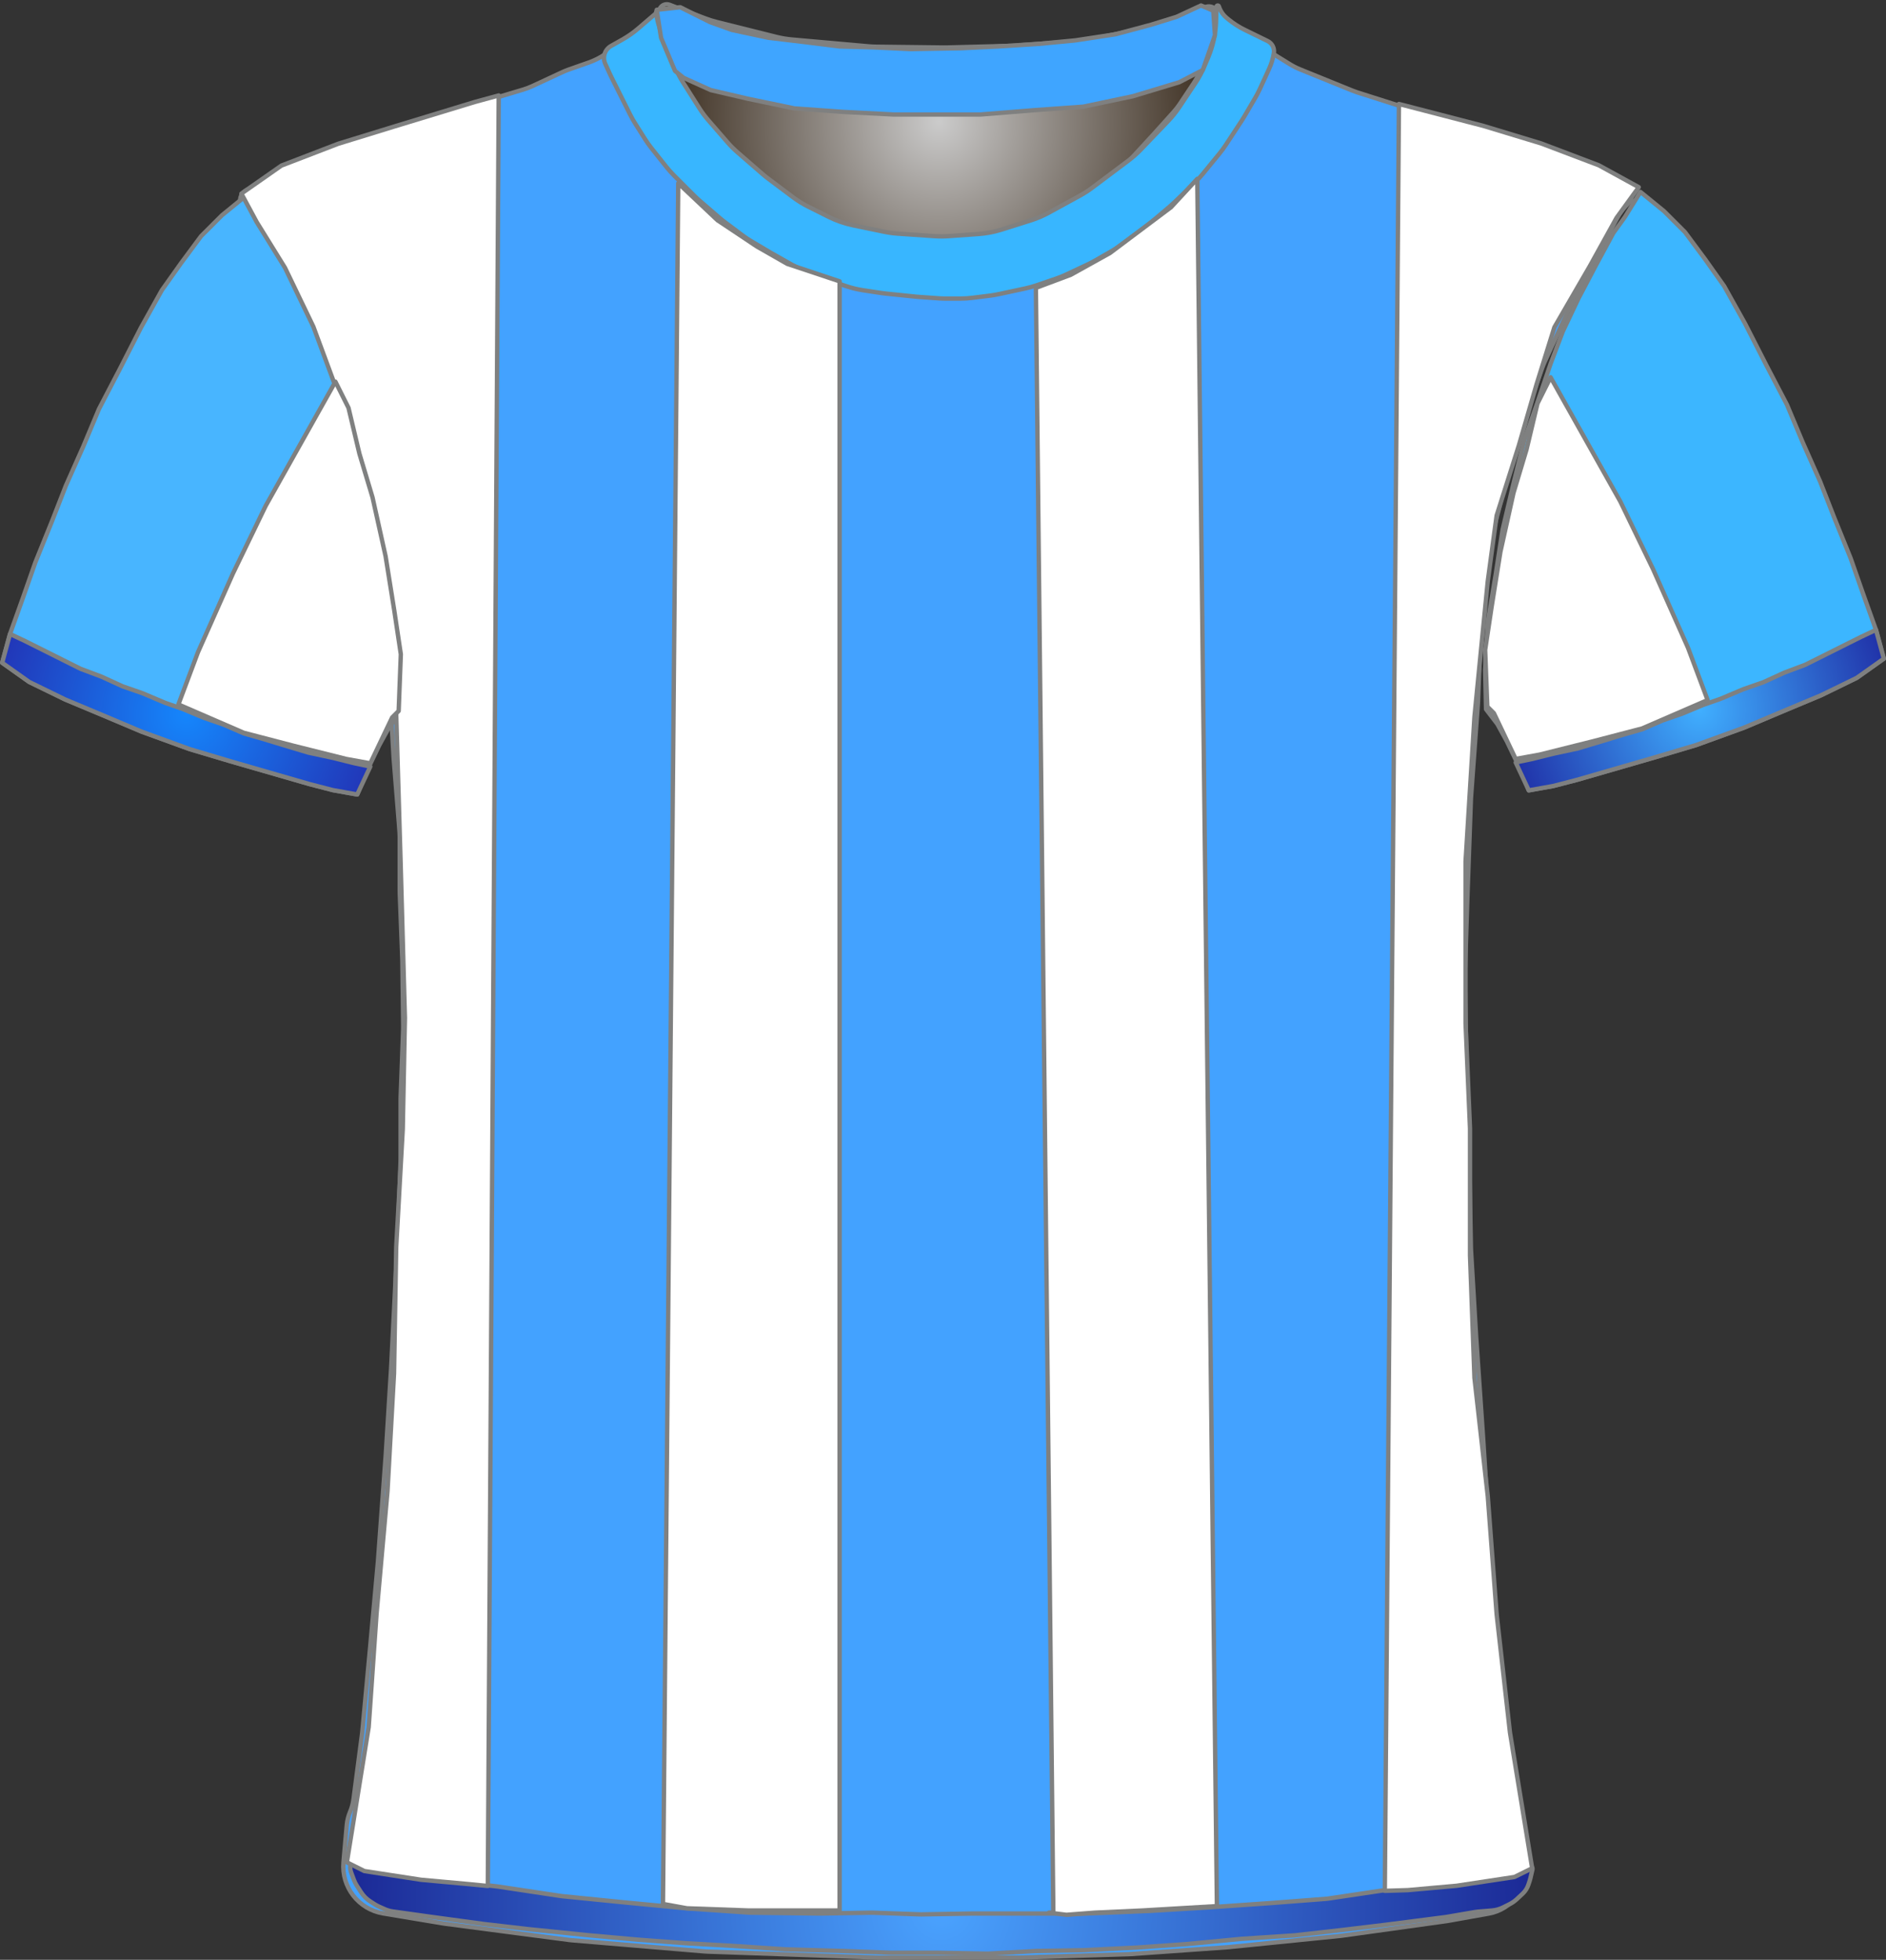<?xml version="1.0" encoding="UTF-8" standalone="no"?>
<!DOCTYPE svg PUBLIC "-//W3C//DTD SVG 1.1//EN" "http://www.w3.org/Graphics/SVG/1.1/DTD/svg11.dtd">
<svg xmlns="http://www.w3.org/2000/svg" xmlns:xl="http://www.w3.org/1999/xlink" version="1.1" viewBox="-954.5 -70.5 432.405 449.309" width="432.405pt" height="449.309pt" xmlns:dc="http://purl.org/dc/elements/1.1/">
  <rect x="-954.5" y="-70.5" width="432.405" height="449.309" fill="#333333" stroke="none"/>
  <defs>
    <radialGradient cx="0" cy="0" r="1" id="Gradient" gradientUnits="userSpaceOnUse">
      <stop offset="0" stop-color="#cbcbcb"/>
      <stop offset="1" stop-color="#2b1b0b"/>
    </radialGradient>
    <radialGradient id="Obj_Gradient" xl:href="#Gradient" gradientTransform="translate(-739.241 -42.6) scale(70.263)"/>
    <radialGradient cx="0" cy="0" r="1" id="Gradient_2" gradientUnits="userSpaceOnUse">
      <stop offset="0" stop-color="#1586fc"/>
      <stop offset="1" stop-color="#2233b5"/>
    </radialGradient>
    <radialGradient id="Obj_Gradient_2" xl:href="#Gradient_2" gradientTransform="translate(-911.8 93.246) scale(46.037)"/>
    <radialGradient cx="0" cy="0" r="1" id="Gradient_3" gradientUnits="userSpaceOnUse">
      <stop offset="0" stop-color="#40afff"/>
      <stop offset="1" stop-color="#1f2da5"/>
    </radialGradient>
    <radialGradient id="Obj_Gradient_3" xl:href="#Gradient_3" gradientTransform="translate(-564.795 92.303) scale(46.037)"/>
    <radialGradient cx="0" cy="0" r="1" id="Gradient_4" gradientUnits="userSpaceOnUse">
      <stop offset="0" stop-color="#4aa3ff"/>
      <stop offset="1" stop-color="#1b2895"/>
    </radialGradient>
    <radialGradient id="Obj_Gradient_4" xl:href="#Gradient_4" gradientTransform="translate(-738.67 366.983) scale(135.941)"/>
  </defs>
  <g stroke="none" stroke-opacity="1" stroke-dasharray="none" fill="none" fill-opacity="1">
    <title>spal</title>
    <rect fill="white" width="432.405" height="449.309"/>
    <g>
      <title>Capa 1</title>
      <path d="M -800.994 -69.41 L -792.829 -66.292 C -791.971 -65.964 -791.094 -65.688 -790.203 -65.466 L -776.486 -62.036 C -775.324 -61.746 -774.142 -61.547 -772.949 -61.44 L -755.423 -59.879 C -754.835 -59.826 -754.245 -59.796 -753.655 -59.789 L -738.176 -59.605 C -737.886 -59.602 -737.596 -59.604 -737.305 -59.611 L -722.882 -59.986 C -722.521 -59.995 -722.161 -60.013 -721.801 -60.04 L -707.429 -61.091 C -706.438 -61.164 -705.452 -61.3 -704.479 -61.5 L -692.906 -63.878 C -691.864 -64.093 -690.838 -64.379 -689.835 -64.735 L -678.083 -68.91 C -676.993 -69.297 -675.79 -68.766 -675.341 -67.7 L -675.341 -67.7 C -674.819 -66.46 -674.667 -65.095 -674.903 -63.771 L -675.084 -62.76 C -675.387 -61.059 -675.882 -59.397 -676.558 -57.807 L -678.101 -54.176 C -678.66 -52.861 -679.339 -51.602 -680.131 -50.414 L -683.817 -44.885 C -684.565 -43.764 -685.409 -42.71 -686.341 -41.737 L -692.636 -35.162 C -693.505 -34.256 -694.445 -33.422 -695.449 -32.668 L -703.824 -26.387 C -704.701 -25.73 -705.623 -25.136 -706.584 -24.61 L -713.769 -20.679 C -715.081 -19.961 -716.458 -19.373 -717.884 -18.923 L -724.557 -16.816 C -726.273 -16.274 -728.048 -15.935 -729.844 -15.807 L -736.73 -15.315 C -737.803 -15.238 -738.879 -15.237 -739.951 -15.311 L -748.388 -15.893 C -749.422 -15.964 -750.45 -16.105 -751.465 -16.315 L -758.6 -17.792 C -760.552 -18.196 -762.443 -18.851 -764.226 -19.743 L -768.886 -22.073 C -770.12 -22.69 -771.296 -23.416 -772.4 -24.244 L -778.082 -28.506 C -778.521 -28.835 -778.948 -29.18 -779.363 -29.54 L -785.118 -34.538 C -785.932 -35.245 -786.696 -36.009 -787.403 -36.823 L -791.808 -41.896 C -792.562 -42.764 -793.25 -43.688 -793.866 -44.659 L -797.6 -50.547 C -797.96 -51.115 -798.296 -51.699 -798.605 -52.297 L -800.225 -55.43 C -800.835 -56.608 -801.341 -57.836 -801.738 -59.101 L -803.018 -63.174 C -803.233 -63.858 -803.416 -64.551 -803.566 -65.251 L -803.641 -65.6 C -803.835 -66.508 -803.728 -67.456 -803.335 -68.297 L -803.241 -68.5 C -802.846 -69.345 -801.866 -69.742 -800.994 -69.41 Z" fill="url(#Obj_Gradient)"/>
      <path d="M -800.994 -69.41 L -792.829 -66.292 C -791.971 -65.964 -791.094 -65.688 -790.203 -65.466 L -776.486 -62.036 C -775.324 -61.746 -774.142 -61.547 -772.949 -61.44 L -755.423 -59.879 C -754.835 -59.826 -754.245 -59.796 -753.655 -59.789 L -738.176 -59.605 C -737.886 -59.602 -737.596 -59.604 -737.305 -59.611 L -722.882 -59.986 C -722.521 -59.995 -722.161 -60.013 -721.801 -60.04 L -707.429 -61.091 C -706.438 -61.164 -705.452 -61.3 -704.479 -61.5 L -692.906 -63.878 C -691.864 -64.093 -690.838 -64.379 -689.835 -64.735 L -678.083 -68.91 C -676.993 -69.297 -675.79 -68.766 -675.341 -67.7 L -675.341 -67.7 C -674.819 -66.46 -674.667 -65.095 -674.903 -63.771 L -675.084 -62.76 C -675.387 -61.059 -675.882 -59.397 -676.558 -57.807 L -678.101 -54.176 C -678.66 -52.861 -679.339 -51.602 -680.131 -50.414 L -683.817 -44.885 C -684.565 -43.764 -685.409 -42.71 -686.341 -41.737 L -692.636 -35.162 C -693.505 -34.256 -694.445 -33.422 -695.449 -32.668 L -703.824 -26.387 C -704.701 -25.73 -705.623 -25.136 -706.584 -24.61 L -713.769 -20.679 C -715.081 -19.961 -716.458 -19.373 -717.884 -18.923 L -724.557 -16.816 C -726.273 -16.274 -728.048 -15.935 -729.844 -15.807 L -736.73 -15.315 C -737.803 -15.238 -738.879 -15.237 -739.951 -15.311 L -748.388 -15.893 C -749.422 -15.964 -750.45 -16.105 -751.465 -16.315 L -758.6 -17.792 C -760.552 -18.196 -762.443 -18.851 -764.226 -19.743 L -768.886 -22.073 C -770.12 -22.69 -771.296 -23.416 -772.4 -24.244 L -778.082 -28.506 C -778.521 -28.835 -778.948 -29.18 -779.363 -29.54 L -785.118 -34.538 C -785.932 -35.245 -786.696 -36.009 -787.403 -36.823 L -791.808 -41.896 C -792.562 -42.764 -793.25 -43.688 -793.866 -44.659 L -797.6 -50.547 C -797.96 -51.115 -798.296 -51.699 -798.605 -52.297 L -800.225 -55.43 C -800.835 -56.608 -801.341 -57.836 -801.738 -59.101 L -803.018 -63.174 C -803.233 -63.858 -803.416 -64.551 -803.566 -65.251 L -803.641 -65.6 C -803.835 -66.508 -803.728 -67.456 -803.335 -68.297 L -803.241 -68.5 C -802.846 -69.345 -801.866 -69.742 -800.994 -69.41 Z" stroke="#7f8080" stroke-linecap="round" stroke-linejoin="round" stroke-width="1"/>
      <path d="M -866.67 368.173 L -852.928 370.463 C -852.744 370.494 -852.56 370.521 -852.376 370.545 L -824.023 374.261 C -823.776 374.293 -823.529 374.32 -823.281 374.34 L -793.038 376.877 C -792.781 376.898 -792.524 376.914 -792.266 376.923 L -753.335 378.299 C -753.147 378.306 -752.958 378.309 -752.77 378.309 L -721.303 378.309 C -721.136 378.309 -720.969 378.307 -720.803 378.301 L -695.768 377.519 C -695.558 377.512 -695.348 377.502 -695.138 377.487 L -673.09 375.926 C -672.932 375.915 -672.774 375.901 -672.616 375.885 L -647.355 373.34 C -647.154 373.319 -646.952 373.295 -646.751 373.267 L -622.959 369.952 C -622.755 369.923 -622.551 369.891 -622.348 369.855 L -613.153 368.209 C -607.826 367.256 -604.175 362.302 -604.841 356.932 L -607.049 339.141 C -607.051 339.12 -607.054 339.099 -607.056 339.077 L -610.62 309.379 C -610.642 309.199 -610.66 309.019 -610.676 308.839 L -613.038 281.279 C -613.048 281.166 -613.056 281.052 -613.064 280.938 L -614.45 259.347 C -614.452 259.322 -614.453 259.297 -614.455 259.271 L -616.047 236.185 C -616.051 236.134 -616.054 236.084 -616.057 236.033 L -617.234 216.231 C -617.246 216.016 -617.255 215.802 -617.259 215.587 L -617.651 194.992 C -617.652 194.937 -617.653 194.882 -617.655 194.826 L -618.25 174.592 C -618.252 174.537 -618.253 174.482 -618.254 174.426 L -618.645 153.917 C -618.65 153.645 -618.648 153.373 -618.64 153.102 L -618.054 134.742 C -618.053 134.72 -618.052 134.698 -618.051 134.676 L -617.263 112.807 C -617.256 112.608 -617.245 112.41 -617.231 112.212 L -615.673 90.991 C -615.659 90.803 -615.649 90.615 -615.642 90.426 L -614.887 70.528 C -614.864 69.916 -614.806 69.306 -614.713 68.701 L -611.974 50.897 C -611.893 50.372 -611.786 49.851 -611.654 49.337 L -607.025 31.379 C -606.91 30.933 -606.776 30.491 -606.623 30.056 L -600.902 13.817 C -600.736 13.345 -600.548 12.882 -600.338 12.428 L -594.807 .443 C -594.704 .22 -594.596 33051733e-11 -594.483 -.217 L -589.121 -10.559 C -589.075 -10.647 -589.029 -10.734 -588.982 -10.822 L -583.766 -20.439 C -583.028 -21.798 -582.079 -23.031 -580.953 -24.091 L -580.953 -24.091 C -580.277 -24.726 -580.245 -25.789 -580.881 -26.464 C -581.005 -26.596 -581.15 -26.707 -581.31 -26.793 L -584.525 -28.515 C -584.743 -28.632 -584.965 -28.744 -585.188 -28.851 L -593.042 -32.6 C -593.449 -32.794 -593.864 -32.97 -594.285 -33.13 L -603.96 -36.78 C -604.155 -36.854 -604.351 -36.924 -604.549 -36.99 L -617.244 -41.221 C -617.383 -41.268 -617.523 -41.312 -617.663 -41.355 L -630.547 -45.259 C -630.617 -45.28 -630.688 -45.302 -630.758 -45.324 L -643.262 -49.303 C -643.656 -49.428 -644.044 -49.569 -644.427 -49.724 L -656.403 -54.584 C -657.235 -54.921 -658.036 -55.328 -658.8 -55.8 L -668.419 -61.746 C -668.575 -61.843 -668.729 -61.942 -668.881 -62.043 L -673.771 -65.303 C -674.753 -65.957 -675.624 -66.763 -676.353 -67.691 L -676.353 -67.691 C -676.458 -67.825 -676.653 -67.849 -676.787 -67.743 C -676.89 -67.662 -676.931 -67.526 -676.89 -67.402 L -676.753 -66.991 C -676.293 -65.613 -676.189 -64.142 -676.449 -62.713 L -676.844 -60.54 C -677.115 -59.048 -677.597 -57.603 -678.275 -56.246 L -679.807 -53.182 C -680.104 -52.588 -680.437 -52.014 -680.805 -51.462 L -684.009 -46.656 C -684.438 -46.014 -684.912 -45.403 -685.429 -44.828 L -689.991 -39.759 C -690.032 -39.714 -690.073 -39.668 -690.115 -39.623 L -696.109 -33.115 C -696.737 -32.434 -697.423 -31.808 -698.159 -31.245 L -703.183 -27.403 C -703.629 -27.062 -704.093 -26.744 -704.572 -26.452 L -711.059 -22.497 C -711.721 -22.093 -712.411 -21.739 -713.124 -21.435 L -720.239 -18.407 C -721.047 -18.064 -721.881 -17.787 -722.734 -17.58 L -726.813 -16.591 C -727.638 -16.391 -728.478 -16.257 -729.324 -16.191 L -735.024 -15.74 C -735.443 -15.707 -735.863 -15.691 -736.283 -15.691 L -743.316 -15.691 C -744.073 -15.691 -744.829 -15.745 -745.578 -15.852 L -753.525 -16.987 C -754.01 -17.056 -754.491 -17.148 -754.968 -17.261 L -760.929 -18.681 C -762.075 -18.953 -763.187 -19.352 -764.245 -19.868 L -770.525 -22.935 C -771.01 -23.172 -771.482 -23.433 -771.941 -23.718 L -776.153 -26.332 C -776.752 -26.704 -777.326 -27.115 -777.871 -27.563 L -782.317 -31.215 C -782.541 -31.399 -782.759 -31.589 -782.973 -31.784 L -786.775 -35.27 C -787.226 -35.684 -787.654 -36.123 -788.054 -36.585 L -792.173 -41.338 C -792.493 -41.706 -792.795 -42.089 -793.079 -42.485 L -797.509 -48.655 C -798.004 -49.345 -798.443 -50.072 -798.823 -50.831 L -801.399 -55.984 C -801.435 -56.055 -801.47 -56.127 -801.504 -56.198 L -802.753 -58.791 C -803.603 -60.558 -803.959 -62.522 -803.781 -64.475 L -803.601 -66.457 C -803.577 -66.719 -803.77 -66.951 -804.032 -66.975 C -804.194 -66.989 -804.353 -66.92 -804.453 -66.791 L -804.453 -66.791 C -805.116 -65.928 -805.896 -65.162 -806.77 -64.515 L -810.667 -61.628 C -810.791 -61.537 -810.916 -61.447 -811.042 -61.359 L -815.664 -58.137 C -816.851 -57.31 -818.144 -56.648 -819.509 -56.168 L -824.116 -54.55 C -824.607 -54.377 -825.089 -54.181 -825.56 -53.962 L -832.407 -50.777 C -833.103 -50.453 -833.822 -50.18 -834.557 -49.959 L -845.428 -46.698 C -845.444 -46.693 -845.461 -46.688 -845.478 -46.683 L -856.446 -43.354 C -856.584 -43.312 -856.721 -43.268 -856.858 -43.222 L -869.779 -38.915 C -869.828 -38.899 -869.877 -38.883 -869.927 -38.867 L -881.294 -35.2 C -881.932 -34.994 -882.557 -34.748 -883.165 -34.464 L -891.097 -30.751 C -891.467 -30.578 -891.831 -30.39 -892.187 -30.189 L -898.133 -26.828 C -899.386 -26.12 -899.828 -24.53 -899.119 -23.277 C -899.042 -23.14 -898.953 -23.011 -898.853 -22.891 L -897.989 -21.854 C -897.234 -20.948 -896.581 -19.961 -896.043 -18.912 L -892.966 -12.912 C -892.89 -12.764 -892.813 -12.618 -892.733 -12.474 L -888.778 -5.317 C -888.694 -5.166 -888.613 -5.014 -888.535 -4.86 L -884.427 3.178 C -884.177 3.665 -883.953 4.165 -883.756 4.675 L -880.273 13.657 C -880.259 13.692 -880.246 13.727 -880.232 13.761 L -876.636 22.847 C -876.514 23.155 -876.401 23.467 -876.299 23.782 L -873.677 31.835 C -873.661 31.884 -873.645 31.934 -873.629 31.984 L -870.557 41.742 C -870.354 42.386 -870.192 43.042 -870.073 43.707 L -868.087 54.717 C -868.064 54.845 -868.043 54.974 -868.023 55.103 L -866.317 66.096 C -866.274 66.371 -866.239 66.648 -866.21 66.925 L -865.323 75.622 C -865.276 76.08 -865.249 76.54 -865.242 77 L -865.058 88.976 C -865.054 89.198 -865.046 89.42 -865.034 89.642 L -864.263 103.124 C -864.256 103.247 -864.248 103.371 -864.238 103.494 L -862.904 120.069 C -862.87 120.495 -862.853 120.924 -862.853 121.352 L -862.853 133.802 C -862.853 134.007 -862.849 134.212 -862.841 134.417 L -862.26 149.506 C -862.255 149.641 -862.252 149.777 -862.25 149.913 L -862.058 164.709 C -862.054 164.976 -862.058 165.242 -862.067 165.509 L -862.642 181.013 C -862.649 181.21 -862.653 181.408 -862.653 181.605 L -862.653 195.202 C -862.653 195.407 -862.657 195.612 -862.664 195.816 L -863.25 211.031 C -863.252 211.083 -863.254 211.135 -863.256 211.187 L -864.052 227.69 C -864.052 227.703 -864.053 227.716 -864.054 227.729 L -864.848 243.42 C -864.851 243.479 -864.855 243.539 -864.858 243.598 L -866.047 262.819 C -866.051 262.879 -866.055 262.939 -866.059 262.999 L -867.842 287.369 C -867.849 287.462 -867.857 287.556 -867.865 287.65 L -869.651 307.294 C -869.652 307.304 -869.653 307.314 -869.654 307.324 L -871.425 326.409 C -871.443 326.609 -871.466 326.809 -871.492 327.008 L -873.452 341.981 C -873.585 342.995 -873.854 343.987 -874.253 344.929 L -874.253 344.929 C -874.65 345.87 -874.899 346.867 -874.99 347.884 L -875.753 356.429 C -876.26 362.116 -872.302 367.234 -866.67 368.173 Z" fill="#43a2ff"/>
      <path d="M -866.67 368.173 L -852.928 370.463 C -852.744 370.494 -852.56 370.521 -852.376 370.545 L -824.023 374.261 C -823.776 374.293 -823.529 374.32 -823.281 374.34 L -793.038 376.877 C -792.781 376.898 -792.524 376.914 -792.266 376.923 L -753.335 378.299 C -753.147 378.306 -752.958 378.309 -752.77 378.309 L -721.303 378.309 C -721.136 378.309 -720.969 378.307 -720.803 378.301 L -695.768 377.519 C -695.558 377.512 -695.348 377.502 -695.138 377.487 L -673.09 375.926 C -672.932 375.915 -672.774 375.901 -672.616 375.885 L -647.355 373.34 C -647.154 373.319 -646.952 373.295 -646.751 373.267 L -622.959 369.952 C -622.755 369.923 -622.551 369.891 -622.348 369.855 L -613.153 368.209 C -607.826 367.256 -604.175 362.302 -604.841 356.932 L -607.049 339.141 C -607.051 339.12 -607.054 339.099 -607.056 339.077 L -610.62 309.379 C -610.642 309.199 -610.66 309.019 -610.676 308.839 L -613.038 281.279 C -613.048 281.166 -613.056 281.052 -613.064 280.938 L -614.45 259.347 C -614.452 259.322 -614.453 259.297 -614.455 259.271 L -616.047 236.185 C -616.051 236.134 -616.054 236.084 -616.057 236.033 L -617.234 216.231 C -617.246 216.016 -617.255 215.802 -617.259 215.587 L -617.651 194.992 C -617.652 194.937 -617.653 194.882 -617.655 194.826 L -618.25 174.592 C -618.252 174.537 -618.253 174.482 -618.254 174.426 L -618.645 153.917 C -618.65 153.645 -618.648 153.373 -618.64 153.102 L -618.054 134.742 C -618.053 134.72 -618.052 134.698 -618.051 134.676 L -617.263 112.807 C -617.256 112.608 -617.245 112.41 -617.231 112.212 L -615.673 90.991 C -615.659 90.803 -615.649 90.615 -615.642 90.426 L -614.887 70.528 C -614.864 69.916 -614.806 69.306 -614.713 68.701 L -611.974 50.897 C -611.893 50.372 -611.786 49.851 -611.654 49.337 L -607.025 31.379 C -606.91 30.933 -606.776 30.491 -606.623 30.056 L -600.902 13.817 C -600.736 13.345 -600.548 12.882 -600.338 12.428 L -594.807 .443 C -594.704 .22 -594.596 33051733e-11 -594.483 -.217 L -589.121 -10.559 C -589.075 -10.647 -589.029 -10.734 -588.982 -10.822 L -583.766 -20.439 C -583.028 -21.798 -582.079 -23.031 -580.953 -24.091 L -580.953 -24.091 C -580.277 -24.726 -580.245 -25.789 -580.881 -26.464 C -581.005 -26.596 -581.15 -26.707 -581.31 -26.793 L -584.525 -28.515 C -584.743 -28.632 -584.965 -28.744 -585.188 -28.851 L -593.042 -32.6 C -593.449 -32.794 -593.864 -32.97 -594.285 -33.13 L -603.96 -36.78 C -604.155 -36.854 -604.351 -36.924 -604.549 -36.99 L -617.244 -41.221 C -617.383 -41.268 -617.523 -41.312 -617.663 -41.355 L -630.547 -45.259 C -630.617 -45.28 -630.688 -45.302 -630.758 -45.324 L -643.262 -49.303 C -643.656 -49.428 -644.044 -49.569 -644.427 -49.724 L -656.403 -54.584 C -657.235 -54.921 -658.036 -55.328 -658.8 -55.8 L -668.419 -61.746 C -668.575 -61.843 -668.729 -61.942 -668.881 -62.043 L -673.771 -65.303 C -674.753 -65.957 -675.624 -66.763 -676.353 -67.691 L -676.353 -67.691 C -676.458 -67.825 -676.653 -67.849 -676.787 -67.743 C -676.89 -67.662 -676.931 -67.526 -676.89 -67.402 L -676.753 -66.991 C -676.293 -65.613 -676.189 -64.142 -676.449 -62.713 L -676.844 -60.54 C -677.115 -59.048 -677.597 -57.603 -678.275 -56.246 L -679.807 -53.182 C -680.104 -52.588 -680.437 -52.014 -680.805 -51.462 L -684.009 -46.656 C -684.438 -46.014 -684.912 -45.403 -685.429 -44.828 L -689.991 -39.759 C -690.032 -39.714 -690.073 -39.668 -690.115 -39.623 L -696.109 -33.115 C -696.737 -32.434 -697.423 -31.808 -698.159 -31.245 L -703.183 -27.403 C -703.629 -27.062 -704.093 -26.744 -704.572 -26.452 L -711.059 -22.497 C -711.721 -22.093 -712.411 -21.739 -713.124 -21.435 L -720.239 -18.407 C -721.047 -18.064 -721.881 -17.787 -722.734 -17.58 L -726.813 -16.591 C -727.638 -16.391 -728.478 -16.257 -729.324 -16.191 L -735.024 -15.74 C -735.443 -15.707 -735.863 -15.691 -736.283 -15.691 L -743.316 -15.691 C -744.073 -15.691 -744.829 -15.745 -745.578 -15.852 L -753.525 -16.987 C -754.01 -17.056 -754.491 -17.148 -754.968 -17.261 L -760.929 -18.681 C -762.075 -18.953 -763.187 -19.352 -764.245 -19.868 L -770.525 -22.935 C -771.01 -23.172 -771.482 -23.433 -771.941 -23.718 L -776.153 -26.332 C -776.752 -26.704 -777.326 -27.115 -777.871 -27.563 L -782.317 -31.215 C -782.541 -31.399 -782.759 -31.589 -782.973 -31.784 L -786.775 -35.27 C -787.226 -35.684 -787.654 -36.123 -788.054 -36.585 L -792.173 -41.338 C -792.493 -41.706 -792.795 -42.089 -793.079 -42.485 L -797.509 -48.655 C -798.004 -49.345 -798.443 -50.072 -798.823 -50.831 L -801.399 -55.984 C -801.435 -56.055 -801.47 -56.127 -801.504 -56.198 L -802.753 -58.791 C -803.603 -60.558 -803.959 -62.522 -803.781 -64.475 L -803.601 -66.457 C -803.577 -66.719 -803.77 -66.951 -804.032 -66.975 C -804.194 -66.989 -804.353 -66.92 -804.453 -66.791 L -804.453 -66.791 C -805.116 -65.928 -805.896 -65.162 -806.77 -64.515 L -810.667 -61.628 C -810.791 -61.537 -810.916 -61.447 -811.042 -61.359 L -815.664 -58.137 C -816.851 -57.31 -818.144 -56.648 -819.509 -56.168 L -824.116 -54.55 C -824.607 -54.377 -825.089 -54.181 -825.56 -53.962 L -832.407 -50.777 C -833.103 -50.453 -833.822 -50.18 -834.557 -49.959 L -845.428 -46.698 C -845.444 -46.693 -845.461 -46.688 -845.478 -46.683 L -856.446 -43.354 C -856.584 -43.312 -856.721 -43.268 -856.858 -43.222 L -869.779 -38.915 C -869.828 -38.899 -869.877 -38.883 -869.927 -38.867 L -881.294 -35.2 C -881.932 -34.994 -882.557 -34.748 -883.165 -34.464 L -891.097 -30.751 C -891.467 -30.578 -891.831 -30.39 -892.187 -30.189 L -898.133 -26.828 C -899.386 -26.12 -899.828 -24.53 -899.119 -23.277 C -899.042 -23.14 -898.953 -23.011 -898.853 -22.891 L -897.989 -21.854 C -897.234 -20.948 -896.581 -19.961 -896.043 -18.912 L -892.966 -12.912 C -892.89 -12.764 -892.813 -12.618 -892.733 -12.474 L -888.778 -5.317 C -888.694 -5.166 -888.613 -5.014 -888.535 -4.86 L -884.427 3.178 C -884.177 3.665 -883.953 4.165 -883.756 4.675 L -880.273 13.657 C -880.259 13.692 -880.246 13.727 -880.232 13.761 L -876.636 22.847 C -876.514 23.155 -876.401 23.467 -876.299 23.782 L -873.677 31.835 C -873.661 31.884 -873.645 31.934 -873.629 31.984 L -870.557 41.742 C -870.354 42.386 -870.192 43.042 -870.073 43.707 L -868.087 54.717 C -868.064 54.845 -868.043 54.974 -868.023 55.103 L -866.317 66.096 C -866.274 66.371 -866.239 66.648 -866.21 66.925 L -865.323 75.622 C -865.276 76.08 -865.249 76.54 -865.242 77 L -865.058 88.976 C -865.054 89.198 -865.046 89.42 -865.034 89.642 L -864.263 103.124 C -864.256 103.247 -864.248 103.371 -864.238 103.494 L -862.904 120.069 C -862.87 120.495 -862.853 120.924 -862.853 121.352 L -862.853 133.802 C -862.853 134.007 -862.849 134.212 -862.841 134.417 L -862.26 149.506 C -862.255 149.641 -862.252 149.777 -862.25 149.913 L -862.058 164.709 C -862.054 164.976 -862.058 165.242 -862.067 165.509 L -862.642 181.013 C -862.649 181.21 -862.653 181.408 -862.653 181.605 L -862.653 195.202 C -862.653 195.407 -862.657 195.612 -862.664 195.816 L -863.25 211.031 C -863.252 211.083 -863.254 211.135 -863.256 211.187 L -864.052 227.69 C -864.052 227.703 -864.053 227.716 -864.054 227.729 L -864.848 243.42 C -864.851 243.479 -864.855 243.539 -864.858 243.598 L -866.047 262.819 C -866.051 262.879 -866.055 262.939 -866.059 262.999 L -867.842 287.369 C -867.849 287.462 -867.857 287.556 -867.865 287.65 L -869.651 307.294 C -869.652 307.304 -869.653 307.314 -869.654 307.324 L -871.425 326.409 C -871.443 326.609 -871.466 326.809 -871.492 327.008 L -873.452 341.981 C -873.585 342.995 -873.854 343.987 -874.253 344.929 L -874.253 344.929 C -874.65 345.87 -874.899 346.867 -874.99 347.884 L -875.753 356.429 C -876.26 362.116 -872.302 367.234 -866.67 368.173 Z" stroke="#7f8080" stroke-linecap="round" stroke-linejoin="round" stroke-width="1"/>
      <path d="M -954 81.446 L -947.8 85.846 L -939.6 89.846 L -931 93.446 L -922 97.246 L -911 101.246 L -901.6 104.046 L -892.6 106.646 L -883.6 109.246 L -878.2 110.646 L -872.6 111.646 L -870.2 105.846 L -867.6 100.446 L -865.4 96.446 L -862.8 93.046 L -862.6 84.046 L -863.2 73.046 L -865 62.246 L -866.6 51.846 L -869.2 40.846 L -871.6 31.246 L -874.4 23.246 L -877.6 13.846 L -880.4 6.446 L -884 -1.154 L -888 -8.754 L -892 -16.154 L -894.6 -19.754 L -898.2 -25.554 L -903.6 -21.154 L -908.4 -16.354 L -913 -10.154 L -917.4 -3.954 L -922.2 4.646 L -927 14.046 L -931.8 23.246 L -935.4 31.846 L -939.4 40.846 L -942.6 49.046 L -946.4 58.446 L -949.2 66.446 L -952.2 74.846 Z" fill="#48b5ff"/>
      <path d="M -954 81.446 L -947.8 85.846 L -939.6 89.846 L -931 93.446 L -922 97.246 L -911 101.246 L -901.6 104.046 L -892.6 106.646 L -883.6 109.246 L -878.2 110.646 L -872.6 111.646 L -870.2 105.846 L -867.6 100.446 L -865.4 96.446 L -862.8 93.046 L -862.6 84.046 L -863.2 73.046 L -865 62.246 L -866.6 51.846 L -869.2 40.846 L -871.6 31.246 L -874.4 23.246 L -877.6 13.846 L -880.4 6.446 L -884 -1.154 L -888 -8.754 L -892 -16.154 L -894.6 -19.754 L -898.2 -25.554 L -903.6 -21.154 L -908.4 -16.354 L -913 -10.154 L -917.4 -3.954 L -922.2 4.646 L -927 14.046 L -931.8 23.246 L -935.4 31.846 L -939.4 40.846 L -942.6 49.046 L -946.4 58.446 L -949.2 66.446 L -952.2 74.846 Z" stroke="#7f8080" stroke-linecap="round" stroke-linejoin="round" stroke-width="1"/>
      <path d="M -522.595 80.503 L -528.795 84.903 L -536.995 88.903 L -545.595 92.503 L -554.595 96.303 L -565.595 100.303 L -574.995 103.103 L -583.995 105.703 L -592.995 108.303 L -598.395 109.703 L -603.995 110.703 L -606.395 104.903 L -608.995 99.503 L -611.195 95.503 L -613.795 92.103 L -613.995 83.103 L -613.395 72.103 L -611.595 61.303 L -609.995 50.903 L -607.395 39.903 L -604.995 30.303 L -602.195 22.303 L -598.995 12.903 L -596.195 5.503 L -592.595 -2.097 L -588.595 -9.697 L -584.595 -17.097 L -581.995 -20.697 L -578.395 -26.497 L -572.995 -22.097 L -568.195 -17.297 L -563.595 -11.097 L -559.195 -4.897 L -554.395 3.703 L -549.595 13.103 L -544.795 22.303 L -541.195 30.903 L -537.195 39.903 L -533.995 48.103 L -530.195 57.503 L -527.395 65.503 L -524.395 73.903 Z" fill="#3cb6ff"/>
      <path d="M -522.595 80.503 L -528.795 84.903 L -536.995 88.903 L -545.595 92.503 L -554.595 96.303 L -565.595 100.303 L -574.995 103.103 L -583.995 105.703 L -592.995 108.303 L -598.395 109.703 L -603.995 110.703 L -606.395 104.903 L -608.995 99.503 L -611.195 95.503 L -613.795 92.103 L -613.995 83.103 L -613.395 72.103 L -611.595 61.303 L -609.995 50.903 L -607.395 39.903 L -604.995 30.303 L -602.195 22.303 L -598.995 12.903 L -596.195 5.503 L -592.595 -2.097 L -588.595 -9.697 L -584.595 -17.097 L -581.995 -20.697 L -578.395 -26.497 L -572.995 -22.097 L -568.195 -17.297 L -563.595 -11.097 L -559.195 -4.897 L -554.395 3.703 L -549.595 13.103 L -544.795 22.303 L -541.195 30.903 L -537.195 39.903 L -533.995 48.103 L -530.195 57.503 L -527.395 65.503 L -524.395 73.903 Z" stroke="#7f8080" stroke-linecap="round" stroke-linejoin="round" stroke-width="1"/>
      <path d="M -954 81.446 L -947.8 85.846 L -939.6 89.846 L -931 93.446 L -922 97.246 L -911 101.246 L -901.6 104.046 L -892.6 106.646 L -883.6 109.246 L -878.2 110.646 L -872.6 111.646 L -869.6 105.246 L -873.4 104.446 L -878.2 103.246 L -883.8 102.046 L -889.8 100.246 L -894.4 98.846 L -898.6 97.646 L -903.2 95.646 L -907.8 94.046 L -912.6 92.046 L -916.6 90.646 L -921.8 88.446 L -926.4 86.846 L -931.2 84.646 L -936 82.846 L -940 80.846 L -944.4 78.646 L -948.8 76.446 L -952.2 74.846 Z" fill="url(#Obj_Gradient_2)"/>
      <path d="M -954 81.446 L -947.8 85.846 L -939.6 89.846 L -931 93.446 L -922 97.246 L -911 101.246 L -901.6 104.046 L -892.6 106.646 L -883.6 109.246 L -878.2 110.646 L -872.6 111.646 L -869.6 105.246 L -873.4 104.446 L -878.2 103.246 L -883.8 102.046 L -889.8 100.246 L -894.4 98.846 L -898.6 97.646 L -903.2 95.646 L -907.8 94.046 L -912.6 92.046 L -916.6 90.646 L -921.8 88.446 L -926.4 86.846 L -931.2 84.646 L -936 82.846 L -940 80.846 L -944.4 78.646 L -948.8 76.446 L -952.2 74.846 Z" stroke="#7f8080" stroke-linecap="round" stroke-linejoin="round" stroke-width="1"/>
      <path d="M -522.595 80.503 L -528.795 84.903 L -536.995 88.903 L -545.595 92.503 L -554.595 96.303 L -565.595 100.303 L -574.995 103.103 L -583.995 105.703 L -592.995 108.303 L -598.395 109.703 L -603.995 110.703 L -606.995 104.303 L -603.195 103.503 L -598.395 102.303 L -592.795 101.103 L -586.795 99.303 L -582.195 97.903 L -577.995 96.703 L -573.395 94.703 L -568.795 93.103 L -563.995 91.103 L -559.995 89.703 L -554.795 87.503 L -550.195 85.903 L -545.395 83.703 L -540.595 81.903 L -536.595 79.903 L -532.195 77.703 L -527.795 75.503 L -524.395 73.903 Z" fill="url(#Obj_Gradient_3)"/>
      <path d="M -522.595 80.503 L -528.795 84.903 L -536.995 88.903 L -545.595 92.503 L -554.595 96.303 L -565.595 100.303 L -574.995 103.103 L -583.995 105.703 L -592.995 108.303 L -598.395 109.703 L -603.995 110.703 L -606.995 104.303 L -603.195 103.503 L -598.395 102.303 L -592.795 101.103 L -586.795 99.303 L -582.195 97.903 L -577.995 96.703 L -573.395 94.703 L -568.795 93.103 L -563.995 91.103 L -559.995 89.703 L -554.795 87.503 L -550.195 85.903 L -545.395 83.703 L -540.595 81.903 L -536.595 79.903 L -532.195 77.703 L -527.795 75.503 L -524.395 73.903 Z" stroke="#7f8080" stroke-linecap="round" stroke-linejoin="round" stroke-width="1"/>
      <path d="M -803.428 -68.036 L -808.157 -63.983 C -809.307 -62.997 -810.552 -62.127 -811.874 -61.386 L -814.4 -59.968 C -815.836 -59.163 -816.416 -57.394 -815.738 -55.895 L -814.72 -53.648 C -814.598 -53.38 -814.472 -53.113 -814.34 -52.85 L -812.538 -49.245 L -810.051 -44.271 C -809.709 -43.588 -809.333 -42.922 -808.925 -42.275 L -806.599 -38.592 C -806.158 -37.895 -805.681 -37.222 -805.168 -36.576 L -801.757 -32.278 C -801.211 -31.59 -800.626 -30.934 -800.005 -30.313 L -795.339 -25.647 C -794.938 -25.246 -794.523 -24.86 -794.093 -24.49 L -789.53 -20.556 C -789.135 -20.216 -788.729 -19.889 -788.312 -19.576 L -784.337 -16.595 C -783.671 -16.096 -782.979 -15.633 -782.263 -15.208 L -778.13 -12.759 C -778.002 -12.683 -777.873 -12.609 -777.743 -12.535 L -773.046 -9.873 C -772.308 -9.455 -771.547 -9.078 -770.767 -8.743 L -767.217 -7.222 C -766.631 -6.971 -766.035 -6.744 -765.43 -6.543 L -760.412 -4.87 C -759.165 -4.454 -757.884 -4.146 -756.584 -3.949 L -752.485 -3.328 C -752.12 -3.273 -751.754 -3.226 -751.386 -3.189 L -744.505 -2.483 C -744.26 -2.458 -744.015 -2.437 -743.769 -2.419 L -739.242 -2.102 C -738.706 -2.064 -738.169 -2.045 -737.632 -2.045 L -734.37 -2.045 C -733.416 -2.045 -732.463 -2.105 -731.517 -2.223 L -727.528 -2.721 C -726.868 -2.804 -726.212 -2.915 -725.562 -3.054 L -719.48 -4.358 C -718.586 -4.549 -717.704 -4.794 -716.839 -5.09 L -712.331 -6.636 C -711.536 -6.909 -710.757 -7.225 -709.997 -7.582 L -705.163 -9.857 C -704.613 -10.116 -704.073 -10.396 -703.545 -10.698 L -699.778 -12.851 C -699.085 -13.247 -698.413 -13.679 -697.765 -14.144 L -693.089 -17.505 C -692.588 -17.865 -692.102 -18.245 -691.632 -18.644 L -686.311 -23.159 C -685.929 -23.483 -685.557 -23.82 -685.197 -24.168 L -680.498 -28.716 C -679.858 -29.335 -679.255 -29.991 -678.692 -30.679 L -674.898 -35.316 C -674.391 -35.935 -673.917 -36.58 -673.478 -37.249 L -669.861 -42.753 C -669.645 -43.081 -669.438 -43.415 -669.24 -43.753 L -666.717 -48.057 C -666.331 -48.715 -665.978 -49.393 -665.659 -50.086 L -663.541 -54.697 C -663.008 -55.857 -662.637 -57.085 -662.438 -58.345 L -662.438 -58.345 C -662.259 -59.475 -662.839 -60.588 -663.866 -61.09 L -669.159 -63.678 C -670.474 -64.321 -671.708 -65.115 -672.838 -66.045 L -673.244 -66.38 C -674.088 -67.075 -674.711 -68.001 -675.038 -69.045 L -675.038 -69.045 C -675.084 -69.195 -675.243 -69.278 -675.392 -69.231 C -675.508 -69.195 -675.587 -69.09 -675.591 -68.97 L -675.7 -65.547 C -675.791 -62.704 -676.408 -59.902 -677.521 -57.284 L -678.398 -55.221 C -678.957 -53.907 -679.636 -52.647 -680.428 -51.459 L -684.114 -45.93 C -684.862 -44.809 -685.706 -43.756 -686.638 -42.782 L -692.933 -36.208 C -693.801 -35.301 -694.742 -34.467 -695.746 -33.714 L -704.121 -27.432 C -704.998 -26.775 -705.92 -26.181 -706.881 -25.655 L -714.066 -21.724 C -715.377 -21.007 -716.755 -20.419 -718.181 -19.969 L -724.853 -17.861 C -726.57 -17.319 -728.345 -16.98 -730.141 -16.852 L -737.027 -16.36 C -738.1 -16.284 -739.176 -16.282 -740.248 -16.356 L -748.685 -16.938 C -749.719 -17.009 -750.747 -17.151 -751.762 -17.361 L -758.897 -18.837 C -760.849 -19.241 -762.74 -19.897 -764.523 -20.788 L -769.183 -23.118 C -770.417 -23.735 -771.593 -24.462 -772.697 -25.29 L -778.379 -29.551 C -778.818 -29.88 -779.245 -30.225 -779.659 -30.585 L -785.415 -35.583 C -786.229 -36.29 -786.992 -37.054 -787.7 -37.868 L -792.105 -42.941 C -792.859 -43.809 -793.547 -44.733 -794.163 -45.704 L -797.896 -51.592 C -798.257 -52.161 -798.592 -52.745 -798.902 -53.343 L -800.522 -56.475 C -801.131 -57.653 -801.638 -58.881 -802.035 -60.146 L -803.315 -64.22 C -803.53 -64.903 -803.713 -65.596 -803.863 -66.296 L -804.088 -67.348 C -804.173 -67.745 -803.947 -68.143 -803.562 -68.273 L -803.562 -68.273 C -803.49 -68.297 -803.411 -68.258 -803.387 -68.186 C -803.369 -68.132 -803.385 -68.073 -803.428 -68.036 Z" fill="#38b6ff"/>
      <path d="M -803.428 -68.036 L -808.157 -63.983 C -809.307 -62.997 -810.552 -62.127 -811.874 -61.386 L -814.4 -59.968 C -815.836 -59.163 -816.416 -57.394 -815.738 -55.895 L -814.72 -53.648 C -814.598 -53.38 -814.472 -53.113 -814.34 -52.85 L -812.538 -49.245 L -810.051 -44.271 C -809.709 -43.588 -809.333 -42.922 -808.925 -42.275 L -806.599 -38.592 C -806.158 -37.895 -805.681 -37.222 -805.168 -36.576 L -801.757 -32.278 C -801.211 -31.59 -800.626 -30.934 -800.005 -30.313 L -795.339 -25.647 C -794.938 -25.246 -794.523 -24.86 -794.093 -24.49 L -789.53 -20.556 C -789.135 -20.216 -788.729 -19.889 -788.312 -19.576 L -784.337 -16.595 C -783.671 -16.096 -782.979 -15.633 -782.263 -15.208 L -778.13 -12.759 C -778.002 -12.683 -777.873 -12.609 -777.743 -12.535 L -773.046 -9.873 C -772.308 -9.455 -771.547 -9.078 -770.767 -8.743 L -767.217 -7.222 C -766.631 -6.971 -766.035 -6.744 -765.43 -6.543 L -760.412 -4.87 C -759.165 -4.454 -757.884 -4.146 -756.584 -3.949 L -752.485 -3.328 C -752.12 -3.273 -751.754 -3.226 -751.386 -3.189 L -744.505 -2.483 C -744.26 -2.458 -744.015 -2.437 -743.769 -2.419 L -739.242 -2.102 C -738.706 -2.064 -738.169 -2.045 -737.632 -2.045 L -734.37 -2.045 C -733.416 -2.045 -732.463 -2.105 -731.517 -2.223 L -727.528 -2.721 C -726.868 -2.804 -726.212 -2.915 -725.562 -3.054 L -719.48 -4.358 C -718.586 -4.549 -717.704 -4.794 -716.839 -5.09 L -712.331 -6.636 C -711.536 -6.909 -710.757 -7.225 -709.997 -7.582 L -705.163 -9.857 C -704.613 -10.116 -704.073 -10.396 -703.545 -10.698 L -699.778 -12.851 C -699.085 -13.247 -698.413 -13.679 -697.765 -14.144 L -693.089 -17.505 C -692.588 -17.865 -692.102 -18.245 -691.632 -18.644 L -686.311 -23.159 C -685.929 -23.483 -685.557 -23.82 -685.197 -24.168 L -680.498 -28.716 C -679.858 -29.335 -679.255 -29.991 -678.692 -30.679 L -674.898 -35.316 C -674.391 -35.935 -673.917 -36.58 -673.478 -37.249 L -669.861 -42.753 C -669.645 -43.081 -669.438 -43.415 -669.24 -43.753 L -666.717 -48.057 C -666.331 -48.715 -665.978 -49.393 -665.659 -50.086 L -663.541 -54.697 C -663.008 -55.857 -662.637 -57.085 -662.438 -58.345 L -662.438 -58.345 C -662.259 -59.475 -662.839 -60.588 -663.866 -61.09 L -669.159 -63.678 C -670.474 -64.321 -671.708 -65.115 -672.838 -66.045 L -673.244 -66.38 C -674.088 -67.075 -674.711 -68.001 -675.038 -69.045 L -675.038 -69.045 C -675.084 -69.195 -675.243 -69.278 -675.392 -69.231 C -675.508 -69.195 -675.587 -69.09 -675.591 -68.97 L -675.7 -65.547 C -675.791 -62.704 -676.408 -59.902 -677.521 -57.284 L -678.398 -55.221 C -678.957 -53.907 -679.636 -52.647 -680.428 -51.459 L -684.114 -45.93 C -684.862 -44.809 -685.706 -43.756 -686.638 -42.782 L -692.933 -36.208 C -693.801 -35.301 -694.742 -34.467 -695.746 -33.714 L -704.121 -27.432 C -704.998 -26.775 -705.92 -26.181 -706.881 -25.655 L -714.066 -21.724 C -715.377 -21.007 -716.755 -20.419 -718.181 -19.969 L -724.853 -17.861 C -726.57 -17.319 -728.345 -16.98 -730.141 -16.852 L -737.027 -16.36 C -738.1 -16.284 -739.176 -16.282 -740.248 -16.356 L -748.685 -16.938 C -749.719 -17.009 -750.747 -17.151 -751.762 -17.361 L -758.897 -18.837 C -760.849 -19.241 -762.74 -19.897 -764.523 -20.788 L -769.183 -23.118 C -770.417 -23.735 -771.593 -24.462 -772.697 -25.29 L -778.379 -29.551 C -778.818 -29.88 -779.245 -30.225 -779.659 -30.585 L -785.415 -35.583 C -786.229 -36.29 -786.992 -37.054 -787.7 -37.868 L -792.105 -42.941 C -792.859 -43.809 -793.547 -44.733 -794.163 -45.704 L -797.896 -51.592 C -798.257 -52.161 -798.592 -52.745 -798.902 -53.343 L -800.522 -56.475 C -801.131 -57.653 -801.638 -58.881 -802.035 -60.146 L -803.315 -64.22 C -803.53 -64.903 -803.713 -65.596 -803.863 -66.296 L -804.088 -67.348 C -804.173 -67.745 -803.947 -68.143 -803.562 -68.273 L -803.562 -68.273 C -803.49 -68.297 -803.411 -68.258 -803.387 -68.186 C -803.369 -68.132 -803.385 -68.073 -803.428 -68.036 Z" stroke="#7f8080" stroke-linecap="round" stroke-linejoin="round" stroke-width="1"/>
      <path d="M -803.941 -68.244 L -798.541 -68.844 L -791.741 -65.444 L -786.741 -63.644 L -778.341 -61.844 L -769.941 -60.844 L -761.941 -59.844 L -754.341 -59.644 L -745.741 -59.244 L -734.141 -59.444 L -725.741 -59.844 L -716.341 -60.444 L -707.941 -61.244 L -698.741 -62.644 L -690.541 -64.844 L -684.741 -66.644 L -679.141 -69.244 L -676.341 -68.044 L -675.941 -62.444 L -678.741 -54.444 L -684.141 -51.644 L -694.741 -48.444 L -706.141 -46.044 L -717.341 -45.244 L -729.741 -44.244 L -740.141 -44.244 L -749.541 -44.244 L -761.141 -44.844 L -772.341 -45.644 L -782.941 -47.844 L -791.541 -49.844 L -797.741 -52.644 L -799.741 -54.244 L -802.941 -61.844 Z" fill="#3fa5ff"/>
      <path d="M -803.941 -68.244 L -798.541 -68.844 L -791.741 -65.444 L -786.741 -63.644 L -778.341 -61.844 L -769.941 -60.844 L -761.941 -59.844 L -754.341 -59.644 L -745.741 -59.244 L -734.141 -59.444 L -725.741 -59.844 L -716.341 -60.444 L -707.941 -61.244 L -698.741 -62.644 L -690.541 -64.844 L -684.741 -66.644 L -679.141 -69.244 L -676.341 -68.044 L -675.941 -62.444 L -678.741 -54.444 L -684.141 -51.644 L -694.741 -48.444 L -706.141 -46.044 L -717.341 -45.244 L -729.741 -44.244 L -740.141 -44.244 L -749.541 -44.244 L -761.141 -44.844 L -772.341 -45.644 L -782.941 -47.844 L -791.541 -49.844 L -797.741 -52.644 L -799.741 -54.244 L -802.941 -61.844 Z" stroke="#7f8080" stroke-linecap="round" stroke-linejoin="round" stroke-width="1"/>
      <path d="M -874.187 357.2 L -874.187 357.2 C -874.253 357.726 -874.19 358.259 -874.004 358.755 L -873.353 360.491 C -873.176 360.962 -872.949 361.413 -872.675 361.836 L -871.708 363.332 C -871.167 364.168 -870.453 364.879 -869.616 365.417 L -868.538 366.11 C -868.238 366.303 -867.923 366.473 -867.597 366.618 L -866.28 367.204 C -865.683 367.469 -865.053 367.649 -864.406 367.74 L -855.396 369.001 C -855.386 369.003 -855.376 369.004 -855.366 369.005 L -843.65 370.594 C -843.604 370.6 -843.558 370.606 -843.512 370.611 L -833.229 371.798 C -833.197 371.801 -833.165 371.805 -833.133 371.808 L -819.423 373.199 C -819.395 373.202 -819.367 373.205 -819.339 373.207 L -808.234 374.199 C -808.198 374.202 -808.163 374.205 -808.128 374.207 L -797.442 374.999 C -797.401 375.002 -797.361 375.005 -797.32 375.007 L -786.812 375.602 C -786.791 375.603 -786.77 375.604 -786.75 375.605 L -774.707 376.395 C -774.623 376.401 -774.539 376.405 -774.455 376.407 L -761.007 376.803 C -760.99 376.803 -760.972 376.804 -760.954 376.804 L -750.31 377.199 C -750.224 377.202 -750.138 377.203 -750.051 377.203 L -739.442 377.203 C -739.401 377.203 -739.36 377.204 -739.319 377.204 L -728.233 377.399 C -728.065 377.402 -727.897 377.399 -727.729 377.39 L -717.108 376.81 C -717.023 376.806 -716.938 376.803 -716.854 376.801 L -706.089 376.605 C -706.017 376.604 -705.945 376.602 -705.873 376.598 L -693.854 376.007 C -693.805 376.005 -693.756 376.002 -693.708 375.998 L -682.468 375.209 C -682.41 375.205 -682.352 375.201 -682.294 375.195 L -669.884 374.013 C -669.815 374.007 -669.746 374.001 -669.678 373.997 L -657.746 373.214 C -657.636 373.207 -657.526 373.197 -657.416 373.185 L -647.004 372.006 C -646.989 372.004 -646.973 372.002 -646.957 372.001 L -637.01 370.807 C -636.99 370.805 -636.971 370.802 -636.952 370.8 L -623.116 369.022 C -623.019 369.01 -622.922 368.995 -622.825 368.978 L -616.272 367.855 C -616.071 367.821 -615.869 367.795 -615.665 367.778 L -612.433 367.511 C -611.544 367.438 -610.677 367.195 -609.879 366.796 L -608.392 366.053 C -607.792 365.752 -607.237 365.367 -606.747 364.909 L -605.412 363.663 C -604.805 363.097 -604.349 362.387 -604.087 361.6 L -603.792 360.716 C -603.722 360.505 -603.662 360.292 -603.612 360.076 L -603.142 358.041 C -603.107 357.888 -603.14 357.728 -603.234 357.602 L -603.234 357.602 C -603.324 357.48 -603.475 357.418 -603.625 357.442 L -612.104 358.791 C -612.155 358.799 -612.206 358.808 -612.257 358.817 L -625.242 361.178 C -625.334 361.195 -625.428 361.21 -625.521 361.223 L -636.751 362.799 C -636.771 362.802 -636.791 362.805 -636.811 362.808 L -649.934 364.766 C -650.098 364.791 -650.264 364.81 -650.43 364.823 L -663.155 365.801 C -663.172 365.803 -663.189 365.804 -663.207 365.805 L -677.547 366.801 C -677.569 366.803 -677.592 366.804 -677.615 366.805 L -690.918 367.6 C -690.96 367.602 -691.002 367.604 -691.044 367.606 L -705.235 368.197 C -705.332 368.201 -705.429 368.203 -705.527 368.203 L -718.781 368.203 L -731.322 368.203 C -731.361 368.203 -731.4 368.204 -731.439 368.204 L -743.197 368.4 C -743.32 368.402 -743.442 368.401 -743.564 368.397 L -754.398 368.01 C -754.52 368.006 -754.642 368.004 -754.764 368.006 L -766.479 368.202 C -766.547 368.203 -766.615 368.203 -766.683 368.202 L -782.385 368.006 C -782.516 368.004 -782.646 367.999 -782.776 367.99 L -797.086 367.01 C -797.149 367.006 -797.212 367 -797.276 366.994 L -811.767 365.605 C -811.776 365.604 -811.785 365.603 -811.795 365.602 L -825.607 364.221 C -825.723 364.209 -825.838 364.195 -825.953 364.177 L -840.263 362.021 C -840.341 362.009 -840.42 361.999 -840.5 361.99 L -854.019 360.422 C -854.127 360.41 -854.234 360.395 -854.341 360.377 L -863.733 358.844 C -863.898 358.817 -864.062 358.784 -864.225 358.745 L -873.302 356.587 C -873.691 356.494 -874.08 356.734 -874.173 357.122 C -874.179 357.148 -874.183 357.174 -874.187 357.2 Z" fill="url(#Obj_Gradient_4)"/>
      <path d="M -874.187 357.2 L -874.187 357.2 C -874.253 357.726 -874.19 358.259 -874.004 358.755 L -873.353 360.491 C -873.176 360.962 -872.949 361.413 -872.675 361.836 L -871.708 363.332 C -871.167 364.168 -870.453 364.879 -869.616 365.417 L -868.538 366.11 C -868.238 366.303 -867.923 366.473 -867.597 366.618 L -866.28 367.204 C -865.683 367.469 -865.053 367.649 -864.406 367.74 L -855.396 369.001 C -855.386 369.003 -855.376 369.004 -855.366 369.005 L -843.65 370.594 C -843.604 370.6 -843.558 370.606 -843.512 370.611 L -833.229 371.798 C -833.197 371.801 -833.165 371.805 -833.133 371.808 L -819.423 373.199 C -819.395 373.202 -819.367 373.205 -819.339 373.207 L -808.234 374.199 C -808.198 374.202 -808.163 374.205 -808.128 374.207 L -797.442 374.999 C -797.401 375.002 -797.361 375.005 -797.32 375.007 L -786.812 375.602 C -786.791 375.603 -786.77 375.604 -786.75 375.605 L -774.707 376.395 C -774.623 376.401 -774.539 376.405 -774.455 376.407 L -761.007 376.803 C -760.99 376.803 -760.972 376.804 -760.954 376.804 L -750.31 377.199 C -750.224 377.202 -750.138 377.203 -750.051 377.203 L -739.442 377.203 C -739.401 377.203 -739.36 377.204 -739.319 377.204 L -728.233 377.399 C -728.065 377.402 -727.897 377.399 -727.729 377.39 L -717.108 376.81 C -717.023 376.806 -716.938 376.803 -716.854 376.801 L -706.089 376.605 C -706.017 376.604 -705.945 376.602 -705.873 376.598 L -693.854 376.007 C -693.805 376.005 -693.756 376.002 -693.708 375.998 L -682.468 375.209 C -682.41 375.205 -682.352 375.201 -682.294 375.195 L -669.884 374.013 C -669.815 374.007 -669.746 374.001 -669.678 373.997 L -657.746 373.214 C -657.636 373.207 -657.526 373.197 -657.416 373.185 L -647.004 372.006 C -646.989 372.004 -646.973 372.002 -646.957 372.001 L -637.01 370.807 C -636.99 370.805 -636.971 370.802 -636.952 370.8 L -623.116 369.022 C -623.019 369.01 -622.922 368.995 -622.825 368.978 L -616.272 367.855 C -616.071 367.821 -615.869 367.795 -615.665 367.778 L -612.433 367.511 C -611.544 367.438 -610.677 367.195 -609.879 366.796 L -608.392 366.053 C -607.792 365.752 -607.237 365.367 -606.747 364.909 L -605.412 363.663 C -604.805 363.097 -604.349 362.387 -604.087 361.6 L -603.792 360.716 C -603.722 360.505 -603.662 360.292 -603.612 360.076 L -603.142 358.041 C -603.107 357.888 -603.14 357.728 -603.234 357.602 L -603.234 357.602 C -603.324 357.48 -603.475 357.418 -603.625 357.442 L -612.104 358.791 C -612.155 358.799 -612.206 358.808 -612.257 358.817 L -625.242 361.178 C -625.334 361.195 -625.428 361.21 -625.521 361.223 L -636.751 362.799 C -636.771 362.802 -636.791 362.805 -636.811 362.808 L -649.934 364.766 C -650.098 364.791 -650.264 364.81 -650.43 364.823 L -663.155 365.801 C -663.172 365.803 -663.189 365.804 -663.207 365.805 L -677.547 366.801 C -677.569 366.803 -677.592 366.804 -677.615 366.805 L -690.918 367.6 C -690.96 367.602 -691.002 367.604 -691.044 367.606 L -705.235 368.197 C -705.332 368.201 -705.429 368.203 -705.527 368.203 L -718.781 368.203 L -731.322 368.203 C -731.361 368.203 -731.4 368.204 -731.439 368.204 L -743.197 368.4 C -743.32 368.402 -743.442 368.401 -743.564 368.397 L -754.398 368.01 C -754.52 368.006 -754.642 368.004 -754.764 368.006 L -766.479 368.202 C -766.547 368.203 -766.615 368.203 -766.683 368.202 L -782.385 368.006 C -782.516 368.004 -782.646 367.999 -782.776 367.99 L -797.086 367.01 C -797.149 367.006 -797.212 367 -797.276 366.994 L -811.767 365.605 C -811.776 365.604 -811.785 365.603 -811.795 365.602 L -825.607 364.221 C -825.723 364.209 -825.838 364.195 -825.953 364.177 L -840.263 362.021 C -840.341 362.009 -840.42 361.999 -840.5 361.99 L -854.019 360.422 C -854.127 360.41 -854.234 360.395 -854.341 360.377 L -863.733 358.844 C -863.898 358.817 -864.062 358.784 -864.225 358.745 L -873.302 356.587 C -873.691 356.494 -874.08 356.734 -874.173 357.122 C -874.179 357.148 -874.183 357.174 -874.187 357.2 Z" stroke="#7f8080" stroke-linecap="round" stroke-linejoin="round" stroke-width="1"/>
      <path d="M -631.727 362.837 L -620.527 361.834 L -607.29 359.826 L -603.218 357.819 L -608.309 326.705 L -611.363 299.606 L -613.4 272.507 L -616.454 245.408 L -617.472 217.305 L -617.472 188.199 L -618.491 164.111 L -618.491 126.975 L -616.454 93.854 L -613.4 62.741 L -611.363 47.686 L -606.272 31.627 L -602.199 17.576 L -598.127 4.528 L -589.981 -9.523 L -583.872 -20.564 L -578.781 -27.589 L -587.945 -32.608 L -601.181 -37.626 L -614.418 -41.641 L -633.764 -46.659 L -637 363 Z" fill="white"/>
      <path d="M -631.727 362.837 L -620.527 361.834 L -607.29 359.826 L -603.218 357.819 L -608.309 326.705 L -611.363 299.606 L -613.4 272.507 L -616.454 245.408 L -617.472 217.305 L -617.472 188.199 L -618.491 164.111 L -618.491 126.975 L -616.454 93.854 L -613.4 62.741 L -611.363 47.686 L -606.272 31.627 L -602.199 17.576 L -598.127 4.528 L -589.981 -9.523 L -583.872 -20.564 L -578.781 -27.589 L -587.945 -32.608 L -601.181 -37.626 L -614.418 -41.641 L -633.764 -46.659 L -637 363 Z" stroke="#7f8080" stroke-linecap="round" stroke-linejoin="round" stroke-width="1"/>
      <path d="M -842.658 361.886 L -846.972 361.461 L -857.972 360.461 L -870.972 358.461 L -874.972 356.461 L -869.972 325.461 L -868.158 299.386 L -865.658 271.386 L -864.158 244.386 L -863.658 215.386 L -862.158 188.386 L -861.658 162.886 L -862.658 126.886 L -863.658 93.386 L -863.658 78.386 L -866.158 62.886 L -868.658 47.886 L -873.158 32.386 L -877.658 17.886 L -882.658 4.386 L -889.158 -9.114 L -895.658 -19.614 L -899.158 -26.114 L -889.972 -32.539 L -876.972 -37.539 L -863.972 -41.539 L -845.658 -47.114 L -840.158 -48.614 Z" fill="white"/>
      <path d="M -842.658 361.886 L -846.972 361.461 L -857.972 360.461 L -870.972 358.461 L -874.972 356.461 L -869.972 325.461 L -868.158 299.386 L -865.658 271.386 L -864.158 244.386 L -863.658 215.386 L -862.158 188.386 L -861.658 162.886 L -862.658 126.886 L -863.658 93.386 L -863.658 78.386 L -866.158 62.886 L -868.658 47.886 L -873.158 32.386 L -877.658 17.886 L -882.658 4.386 L -889.158 -9.114 L -895.658 -19.614 L -899.158 -26.114 L -889.972 -32.539 L -876.972 -37.539 L -863.972 -41.539 L -845.658 -47.114 L -840.158 -48.614 Z" stroke="#7f8080" stroke-linecap="round" stroke-linejoin="round" stroke-width="1"/>
      <path d="M -802.5 366 L -797 367 L -783 367.5 L -762 367.5 L -762 -6 L -774 -10 L -781 -14 L -790 -20 L -799 -28.5 Z" fill="white"/>
      <path d="M -802.5 366 L -797 367 L -783 367.5 L -762 367.5 L -762 -6 L -774 -10 L -781 -14 L -790 -20 L -799 -28.5 Z" stroke="#7f8080" stroke-linecap="round" stroke-linejoin="round" stroke-width="1"/>
      <path d="M -709 -7.5 L -700 -12.5 L -694 -17 L -686 -23 L -680 -29.5 L -675.5 366.5 L -692.5 367.5 L -703.5 368 L -710 368.5 L -714 368 L -713 368 L -717 -4.5 Z" fill="white"/>
      <path d="M -709 -7.5 L -700 -12.5 L -694 -17 L -686 -23 L -680 -29.5 L -675.5 366.5 L -692.5 367.5 L -703.5 368 L -710 368.5 L -714 368 L -713 368 L -717 -4.5 Z" stroke="#7f8080" stroke-linecap="round" stroke-linejoin="round" stroke-width="1"/>
      <path d="M -913.6 91 L -898.6 97.5 L -887.1 100.5 L -875.1 103.5 L -869.6 104.5 L -864.6 94 L -863.1 92.5 L -862.6 79.5 L -864.1 69.5 L -866.1 57 L -869.1 43.5 L -872.1 33.5 L -874.6 23 L -877.6 17 L -893.6 45.5 L -901.1 61 L -909.1 79 Z" fill="white"/>
      <path d="M -913.6 91 L -898.6 97.5 L -887.1 100.5 L -875.1 103.5 L -869.6 104.5 L -864.6 94 L -863.1 92.5 L -862.6 79.5 L -864.1 69.5 L -866.1 57 L -869.1 43.5 L -872.1 33.5 L -874.6 23 L -877.6 17 L -893.6 45.5 L -901.1 61 L -909.1 79 Z" stroke="#7f8080" stroke-linecap="round" stroke-linejoin="round" stroke-width="1"/>
      <path d="M -562.995 90 L -577.995 96.5 L -589.495 99.5 L -601.495 102.5 L -606.995 103.5 L -611.995 93 L -613.495 91.5 L -613.995 78.5 L -612.495 68.5 L -610.495 56 L -607.495 42.5 L -604.495 32.5 L -601.995 22 L -598.995 16 L -582.995 44.5 L -575.495 60 L -567.495 78 Z" fill="white"/>
      <path d="M -562.995 90 L -577.995 96.5 L -589.495 99.5 L -601.495 102.5 L -606.995 103.5 L -611.995 93 L -613.495 91.5 L -613.995 78.5 L -612.495 68.5 L -610.495 56 L -607.495 42.5 L -604.495 32.5 L -601.995 22 L -598.995 16 L -582.995 44.5 L -575.495 60 L -567.495 78 Z" stroke="#7f8080" stroke-linecap="round" stroke-linejoin="round" stroke-width="1"/>
    </g>
  </g>
</svg>
